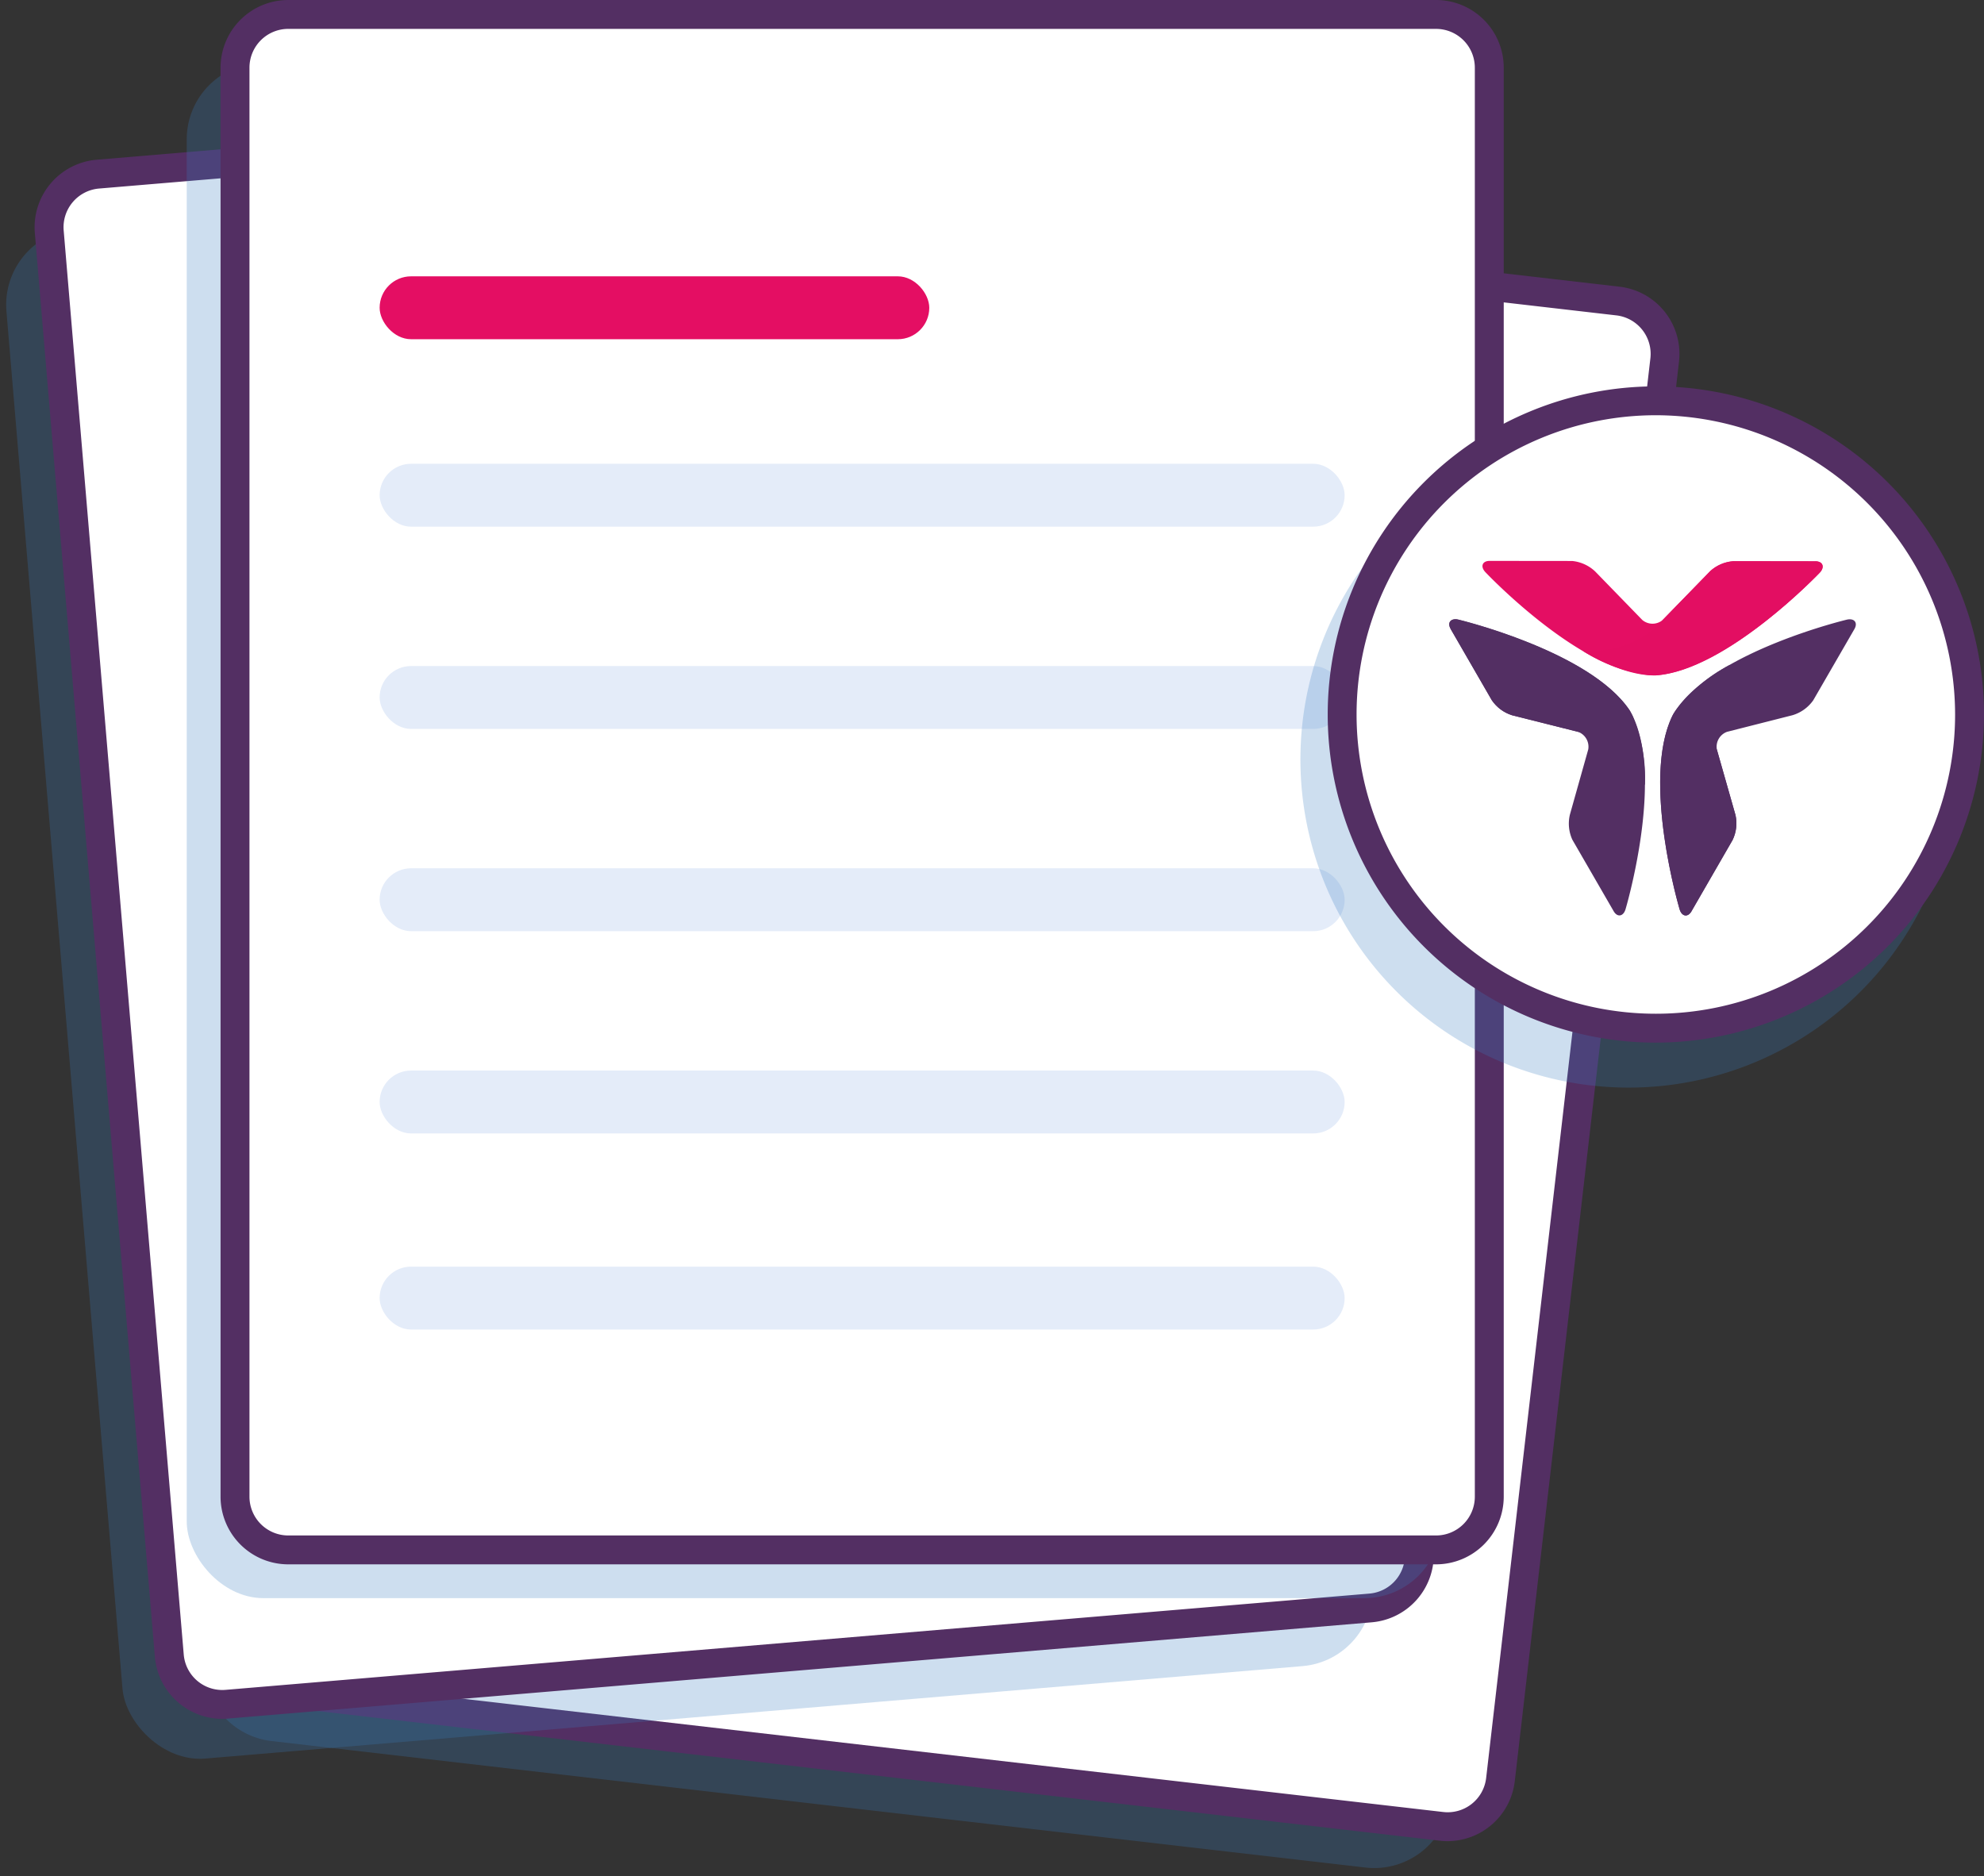 <svg id="Component_5_12" data-name="Component 5 – 12" xmlns="http://www.w3.org/2000/svg" xmlns:xlink="http://www.w3.org/1999/xlink" width="175.169" height="165.669" viewBox="0 0 175.169 165.669">
  <rect x="0" y="0" width="175.169" height="165.669" fill="#333333" stroke="none"/>
  <defs>
    <clipPath id="clip-path">
      <path id="Path_61" data-name="Path 61" d="M228.69,274.006v0l3.629,6.283a3.4,3.4,0,0,0,1.79,1.33l5.825,1.464s3.534.3,5.9,4.7l.006,0a14.083,14.083,0,0,0-1.094-6.132c-.058-.109-.12-.238-.18-.341-.022-.041-.056-.094-.084-.141-3.517-5.225-15.12-8-15.12-8a1.1,1.1,0,0,0-.257-.032c-.474,0-.7.364-.416.856" transform="translate(-228.567 -273.15)" fill="none"/>
    </clipPath>
    <linearGradient id="linear-gradient" x1="-10.379" y1="12.314" x2="-10.353" y2="12.314" gradientUnits="objectBoundingBox">
      <stop offset="0" stop-color="#c4b6c4"/>
      <stop offset="0.699" stop-color="#532f63"/>
      <stop offset="1" stop-color="#532f63"/>
    </linearGradient>
    <clipPath id="clip-path-2">
      <path id="Path_63" data-name="Path 63" d="M262.768,284.264c-.069.1-.145.218-.208.327-.022.041-.052.1-.073.138-2.771,5.662.631,17.1.631,17.1.189.633.717.741,1.047.172h0l3.626-6.284a3.374,3.374,0,0,0,.257-2.214l-1.643-5.781s-1.51-3.2,1.122-7.457l0-.014a14.186,14.186,0,0,0-4.763,4.018" transform="translate(-261.4 -280.246)" fill="none"/>
    </clipPath>
    <linearGradient id="linear-gradient-2" x1="-10.69" y1="13.194" x2="-10.666" y2="13.194" xlink:href="#linear-gradient"/>
    <clipPath id="clip-path-3">
      <path id="Path_65" data-name="Path 65" d="M260.608,264.983l-4.186,4.3s-2.03,2.909-7.029,2.748l-.006.005a14.1,14.1,0,0,0,5.854,2.128c.124,0,.267.016.387.014.047,0,.109,0,.164,0,6.281-.424,14.5-9.073,14.5-9.073.451-.481.285-.992-.377-1h0l-7.255-.01a3.389,3.389,0,0,0-2.05.881" transform="translate(-249.387 -264.102)" fill="none"/>
    </clipPath>
    <linearGradient id="linear-gradient-3" x1="-26.192" y1="12.743" x2="-26.136" y2="12.743" gradientUnits="objectBoundingBox">
      <stop offset="0" stop-color="#f6c6ca"/>
      <stop offset="0.699" stop-color="#e30e62"/>
      <stop offset="1" stop-color="#e30e62"/>
    </linearGradient>
  </defs>
  <g id="Group_29" data-name="Group 29" transform="translate(0)">
    <g id="Group_28" data-name="Group 28">
      <g id="Group_27" data-name="Group 27">
        <path id="Rectangle_19" data-name="Rectangle 19" d="M6.767,0h122.05a6.766,6.766,0,0,1,6.766,6.766v97.218a6.766,6.766,0,0,1-6.766,6.766H6.766A6.766,6.766,0,0,1,0,103.984V6.767A6.767,6.767,0,0,1,6.767,0Z" transform="translate(17.263 152.948) rotate(-83.404)" fill="#3a7ec1" opacity="0.25" style="mix-blend-mode: multiply;isolation: isolate"/>
        <g id="Group_21" data-name="Group 21" transform="translate(21.157 13.643)">
          <rect id="Rectangle_20" data-name="Rectangle 20" width="135.583" height="110.751" rx="6.767" transform="translate(0.768 135.441) rotate(-83.404)" fill="#fff"/>
          <path id="Path_55" data-name="Path 55" d="M686.936,524.007a6.084,6.084,0,0,1-.69-.04L585.577,512.335a5.971,5.971,0,0,1-5.251-6.618l14.5-125.343a5.976,5.976,0,0,1,6.623-5.247l100.668,11.632a5.972,5.972,0,0,1,5.252,6.617l-14.5,125.344A5.985,5.985,0,0,1,686.936,524.007Zm-86.175-146.37a3.425,3.425,0,0,0-3.395,3.029l-14.5,125.343a3.42,3.42,0,0,0,3.008,3.792l100.669,11.632a3.418,3.418,0,0,0,3.8-3.006l14.5-125.344a3.422,3.422,0,0,0-3.008-3.792L601.162,377.66A3.543,3.543,0,0,0,600.761,377.637Z" transform="translate(-580.286 -375.088)" fill="#532f63"/>
        </g>
        <rect id="Rectangle_21" data-name="Rectangle 21" width="110.748" height="135.58" rx="6.767" transform="translate(0 20.737) rotate(-4.816)" fill="#3a7ec1" opacity="0.25" style="mix-blend-mode: multiply;isolation: isolate"/>
        <g id="Group_22" data-name="Group 22" transform="translate(3.056 5.586)">
          <rect id="Rectangle_22" data-name="Rectangle 22" width="110.748" height="135.58" rx="6.767" transform="translate(0.899 10.187) rotate(-4.816)" fill="#fff"/>
          <path id="Path_56" data-name="Path 56" d="M570.8,509.66a5.985,5.985,0,0,1-5.953-5.471l-10.6-125.733A5.983,5.983,0,0,1,559.7,372l100.982-8.5h0a6,6,0,0,1,6.458,5.45l10.6,125.733a5.981,5.981,0,0,1-5.454,6.453l-100.981,8.5C571.14,509.653,570.971,509.66,570.8,509.66ZM660.9,366.043l-100.981,8.5a3.427,3.427,0,0,0-3.125,3.7l10.6,125.734a3.416,3.416,0,0,0,3.7,3.123l100.982-8.5a3.421,3.421,0,0,0,3.125-3.7L664.6,369.165a3.426,3.426,0,0,0-3.7-3.122Z" transform="translate(-554.228 -363.482)" fill="#532f63"/>
        </g>
        <rect id="Rectangle_23" data-name="Rectangle 23" width="110.74" height="135.572" rx="6.767" transform="translate(16.487 5.534)" fill="#3a7ec1" opacity="0.25" style="mix-blend-mode: multiply;isolation: isolate"/>
        <g id="Group_24" data-name="Group 24" transform="translate(19.473)">
          <g id="Group_23" data-name="Group 23">
            <path id="Rectangle_24" data-name="Rectangle 24" d="M6.6,0h97.535a6.6,6.6,0,0,1,6.6,6.6V128.97a6.6,6.6,0,0,1-6.6,6.6H6.6a6.6,6.6,0,0,1-6.6-6.6V6.6A6.6,6.6,0,0,1,6.6,0Z" transform="translate(1.276 1.275)" fill="#fff"/>
            <path id="Path_57" data-name="Path 57" d="M685.178,493.556H583.839a5.981,5.981,0,0,1-5.977-5.972V361.406a5.981,5.981,0,0,1,5.977-5.972h101.34a5.98,5.98,0,0,1,5.976,5.972V487.585A5.98,5.98,0,0,1,685.178,493.556ZM583.839,357.984a3.426,3.426,0,0,0-3.424,3.421V487.585a3.427,3.427,0,0,0,3.424,3.422h101.34a3.427,3.427,0,0,0,3.424-3.422V361.406a3.426,3.426,0,0,0-3.424-3.421Z" transform="translate(-577.862 -355.434)" fill="#532f63"/>
          </g>
          <rect id="Rectangle_25" data-name="Rectangle 25" width="48.529" height="5.553" rx="2.777" transform="translate(14.045 24.398)" fill="#e40e63"/>
          <rect id="Rectangle_26" data-name="Rectangle 26" width="85.202" height="5.553" rx="2.777" transform="translate(14.045 40.949)" fill="#e4ecf9"/>
          <rect id="Rectangle_27" data-name="Rectangle 27" width="85.202" height="5.553" rx="2.777" transform="translate(14.045 58.807)" fill="#e4ecf9"/>
          <rect id="Rectangle_28" data-name="Rectangle 28" width="85.202" height="5.553" rx="2.777" transform="translate(14.045 76.665)" fill="#e4ecf9"/>
          <rect id="Rectangle_29" data-name="Rectangle 29" width="85.202" height="5.553" rx="2.777" transform="translate(14.045 94.523)" fill="#e4ecf9"/>
          <rect id="Rectangle_30" data-name="Rectangle 30" width="85.202" height="5.553" rx="2.777" transform="translate(14.045 111.837)" fill="#e4ecf9"/>
        </g>
        <path id="Path_58" data-name="Path 58" d="M744.043,410.3a28.972,28.972,0,1,0,28.995,28.973A29.016,29.016,0,0,0,744.043,410.3Z" transform="translate(-600.279 -372.215)" fill="#3a7ec1" opacity="0.25" style="mix-blend-mode: multiply;isolation: isolate"/>
        <g id="Group_25" data-name="Group 25" transform="translate(117.18 34.113)">
          <ellipse id="Ellipse_1" data-name="Ellipse 1" cx="27.718" cy="27.697" rx="27.718" ry="27.697" transform="translate(1.276 1.275)" fill="#fff"/>
          <path id="Path_59" data-name="Path 59" d="M747.514,462.525a28.972,28.972,0,1,1,28.994-28.973A29.016,29.016,0,0,1,747.514,462.525Zm0-55.395a26.422,26.422,0,1,0,26.442,26.422A26.462,26.462,0,0,0,747.514,407.13Z" transform="translate(-718.519 -404.58)" fill="#532f63"/>
        </g>
      </g>
    </g>
  </g>
  <g id="Group_38" data-name="Group 38" transform="translate(-100.608 -214.525)">
    <g id="Group_30" data-name="Group 30" transform="translate(228.566 269.208)">
      <path id="Path_60" data-name="Path 60" d="M228.69,274.006c-.328-.575.031-.974.673-.825,0,0,11.6,2.771,15.121,7.995.027.048.061.1.083.142.06.1.123.233.18.341,2.784,5.675-.62,17.092-.62,17.092-.19.633-.717.74-1.047.171l-3.646-6.31a3.418,3.418,0,0,1-.215-2.231l1.616-5.742a1.4,1.4,0,0,0-.9-1.556l-5.825-1.463a3.391,3.391,0,0,1-1.79-1.332l-3.629-6.282" transform="translate(-228.566 -273.15)" fill="#532f63"/>
    </g>
    <g id="Group_32" data-name="Group 32" transform="translate(228.566 269.208)">
      <g id="Group_31" data-name="Group 31" transform="translate(0 0)" clip-path="url(#clip-path)">
        <rect id="Rectangle_31" data-name="Rectangle 31" width="22.43" height="21.404" transform="translate(-6.497 3.661) rotate(-30.001)" fill="url(#linear-gradient)"/>
      </g>
    </g>
    <g id="Group_33" data-name="Group 33" transform="translate(247.186 269.209)">
      <path id="Path_62" data-name="Path 62" d="M264.166,298.925c-.331.569-.859.462-1.049-.171,0,0-3.4-11.435-.631-17.1.021-.038.052-.1.073-.138.062-.108.139-.225.208-.327,3.521-5.247,15.111-8.01,15.111-8.01.642-.15,1,.25.675.825l-3.642,6.3a3.446,3.446,0,0,1-1.828,1.312l-5.779,1.467a1.4,1.4,0,0,0-.9,1.555l1.645,5.782a3.39,3.39,0,0,1-.257,2.214l-3.625,6.284" transform="translate(-261.4 -273.151)" fill="#532f63"/>
    </g>
    <g id="Group_35" data-name="Group 35" transform="translate(247.186 273.232)">
      <g id="Group_34" data-name="Group 34" transform="translate(0 0)" clip-path="url(#clip-path-2)">
        <rect id="Rectangle_32" data-name="Rectangle 32" width="23.583" height="18.527" transform="matrix(0.5, -0.866, 0.866, 0.5, -11.349, 16.739)" fill="url(#linear-gradient-2)"/>
      </g>
    </g>
    <path id="Path_64" data-name="Path 64" d="M263.138,264.088c.662.005.827.516.377,1,0,0-8.218,8.65-14.5,9.073-.054,0-.117,0-.164,0-.119,0-.262-.01-.386-.014-6.306-.438-14.477-9.107-14.477-9.107-.454-.482-.282-.992.375-.992l7.289.008a3.436,3.436,0,0,1,2.039.933l4.156,4.277a1.4,1.4,0,0,0,1.8,0l4.187-4.3a3.387,3.387,0,0,1,2.05-.881l7.255.01" transform="translate(-2.237 0)" fill="#e40e63"/>
    <g id="Group_37" data-name="Group 37" transform="translate(240.374 264.077)">
      <g id="Group_36" data-name="Group 36" transform="translate(0 0)" clip-path="url(#clip-path-3)">
        <rect id="Rectangle_33" data-name="Rectangle 33" width="10.117" height="21.371" transform="translate(-0.016 10.083) rotate(-89.908)" fill="url(#linear-gradient-3)"/>
      </g>
    </g>
  </g>
</svg>
